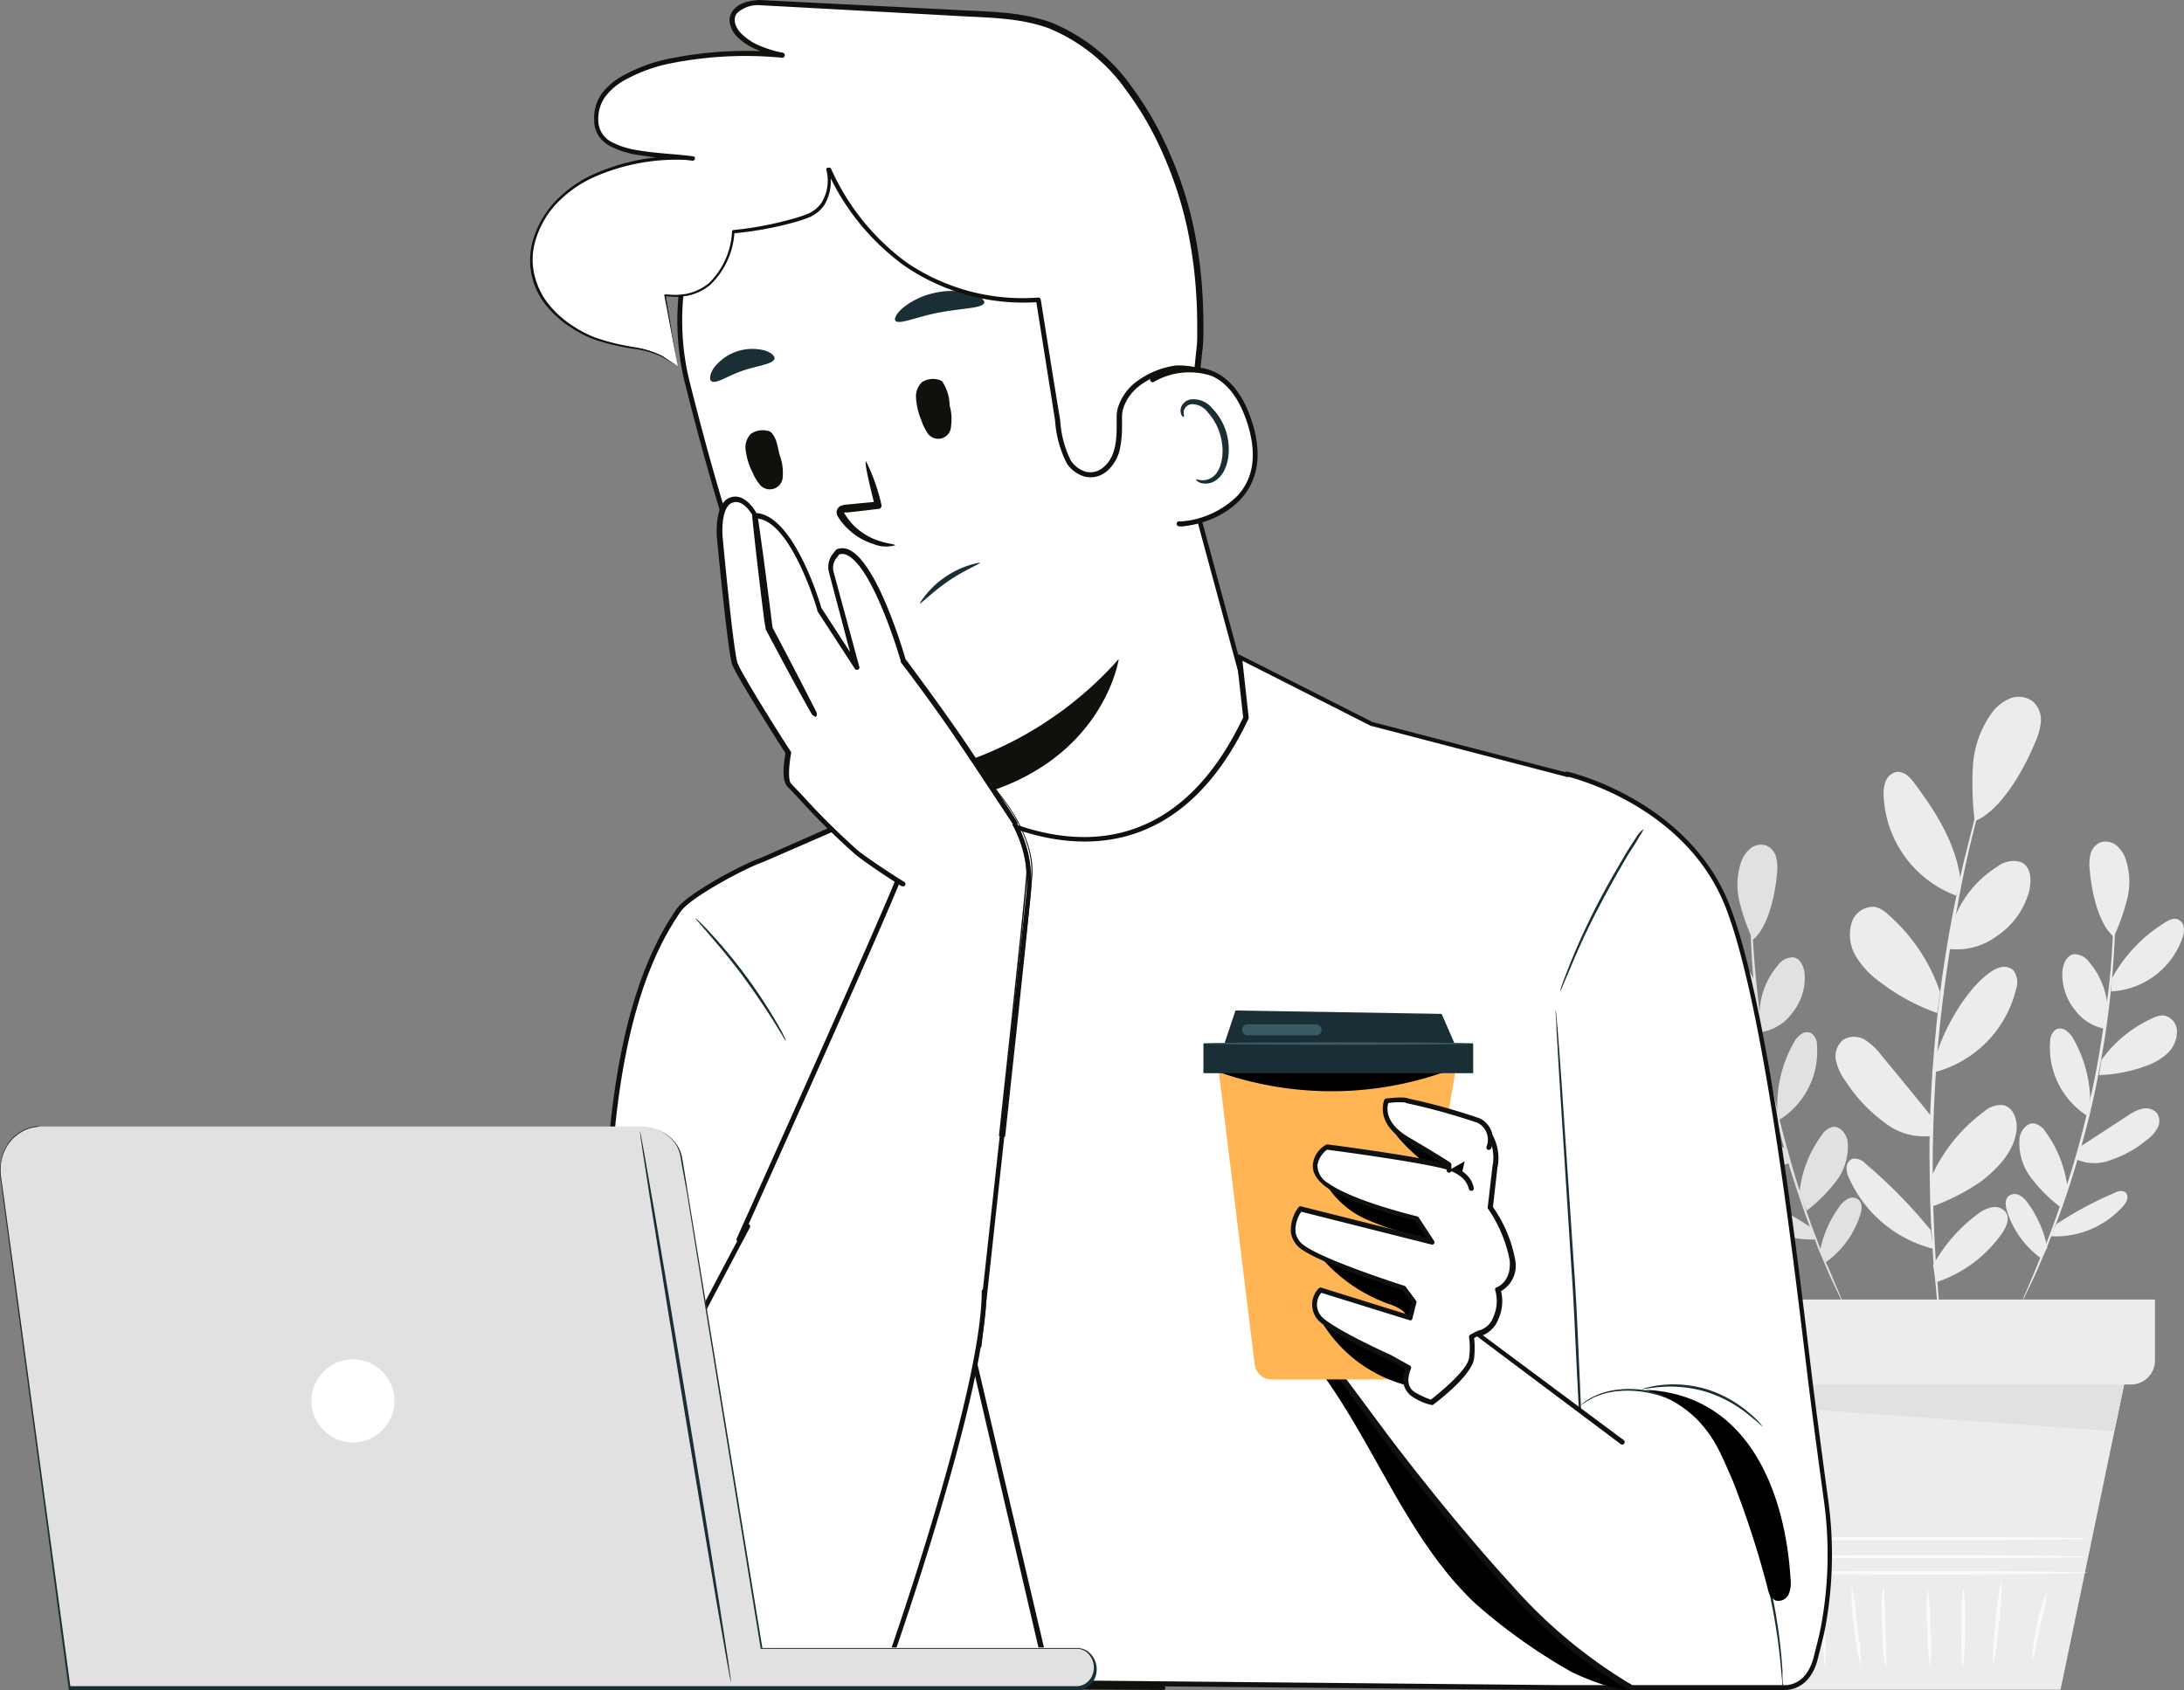<svg xmlns="http://www.w3.org/2000/svg" viewBox="0 0 207.67 160.74"><rect x="0" y="0" width="207.67" height="160.74" fill="#808080" stroke="none"/><defs><style>.cls-1{fill:#ececec}.cls-3{fill:#e1e1e1}.cls-4{fill:#fff}.cls-5{fill:#10100c}.cls-6{fill:#1a2e35}.cls-9{fill:#375a64}</style></defs><g id="Capa_2" data-name="Capa 2"><g id="IMG02"><path class="cls-1" d="M163.84 129.74l4.71 30.97h27.38l6.36-30.53-38.45-.44z"/><path d="M198.46 149.59c0 .08-7 .16-15.67.16s-15.67-.08-15.67-.16 7-.16 15.67-.16 15.67.07 15.67.16zm.11-1.53c0 .09-7.07.16-15.78.16s-15.78-.07-15.78-.16 7.06-.16 15.78-.16 15.78.1 15.78.16zm-.06-1.72c0 .09-7.06.16-15.77.16s-15.78-.07-15.78-.16 7.06-.16 15.78-.16 15.77.07 15.77.16zm-26.81 12.6a23.52 23.52 0 01-.84-3.9 24.6 24.6 0 01-.53-3.95 23.52 23.52 0 01.84 3.9 26 26 0 01.53 3.95zm1.86-.33a29.36 29.36 0 01-.34-3.8A30.86 30.86 0 01173 151a18 18 0 01.5 3.8 19.34 19.34 0 01.06 3.81zm3.44 0a19.17 19.17 0 01-.71-3.9 19.42 19.42 0 01-.21-4 35.44 35.44 0 01.53 3.92 34.53 34.53 0 01.39 3.98zm2.34.17a19.25 19.25 0 01-.38-4 18.61 18.61 0 01.12-4 33.61 33.61 0 01.2 4 34.56 34.56 0 01.06 4zm4.22-.17a21.79 21.79 0 01-.29-3.76 22.29 22.29 0 010-3.77 21.79 21.79 0 01.29 3.76 23.63 23.63 0 010 3.77zm3.08.17a23.25 23.25 0 01-.13-3.9 24 24 0 01.19-3.89 23.25 23.25 0 01.13 3.9 24 24 0 01-.19 3.89zm2.89-.42a25.06 25.06 0 01.23-4.07 27.91 27.91 0 01.55-4 25.06 25.06 0 01-.23 4.07 27.91 27.91 0 01-.55 4zm3.72-.36a14.15 14.15 0 01.46-3.46 13.79 13.79 0 011-3.34 31.1 31.1 0 01-.7 3.41 30.6 30.6 0 01-.76 3.39z" fill="#fafafa"/><path class="cls-1" d="M190.62 68.61a1 1 0 010 .16c0 .11-.07.26-.13.43-.12.41-.3 1-.52 1.68s-.51 1.61-.8 2.65-.66 2.21-1 3.53-.72 2.75-1.07 4.31-.69 3.23-1 5c-.66 3.53-1.26 7.44-1.68 11.56s-.58 8.07-.64 11.66c0 1.8 0 3.51.05 5.1s.11 3.09.19 4.44.19 2.58.27 3.66.18 2 .27 2.76.13 1.31.18 1.74v.46c0-.15 0-.27-.08-.45q-.08-.65-.24-1.74c-.1-.75-.22-1.68-.31-2.75s-.25-2.3-.32-3.66-.2-2.85-.24-4.45-.07-3.31-.08-5.11c0-3.6.22-7.56.62-11.69s1-8 1.71-11.59c.36-1.76.69-3.44 1.09-5s.74-3 1.1-4.31.73-2.49 1-3.53.6-1.91.85-2.63.44-1.25.58-1.66c.07-.17.12-.31.16-.42s.03-.15.04-.15z"/><path class="cls-1" d="M185.67 87.79a10.17 10.17 0 014.26-5.37 2.45 2.45 0 012.25-.42c1 .46 1 1.81.75 2.83a7.51 7.51 0 01-3.1 4.23 6.32 6.32 0 01-4.65 1.17M184 100.74c.71-2.67 2.84-6.47 5.05-8.12a3.3 3.3 0 011.15-.62 1.35 1.35 0 011.23.27 1.89 1.89 0 01.28 1.77 10.8 10.8 0 01-8 8m-.16 10.11a15.7 15.7 0 015.1-6.42 2.42 2.42 0 011.78-.63c1 .17 1.41 1.36 1.32 2.33-.18 2-1.72 3.64-3.31 4.89a20.55 20.55 0 01-4.71 2.43m.08 5.59a15 15 0 014.34-4.94 3 3 0 011.3-.58 1.34 1.34 0 011.28.48c.43.64 0 1.51-.45 2.12a12.37 12.37 0 01-6.19 4.54m-.5-4.96a48.09 48.09 0 00-6.2-6.32 1.4 1.4 0 00-1.24-.47.94.94 0 00-.57.84 2.35 2.35 0 00.24 1 12 12 0 008 6.72m-.03-12.42c-1.62-2-3.25-4-4.87-5.95a6.25 6.25 0 00-1.58-1.5 2 2 0 00-2.08 0 2 2 0 00-.67 2 5.06 5.06 0 00.95 2 14.53 14.53 0 003.55 3.78 6 6 0 004.45 1.37m.93-13.71a17 17 0 00-4.91-7.34 2.85 2.85 0 00-1.27-.75 2.16 2.16 0 00-2.24 1.57 4 4 0 00.45 3.18 8.37 8.37 0 002.29 2.42 19.62 19.62 0 005.42 2.93m2.21-12.72c-.48-3.44-2.27-6.31-4.35-9.09-.43-.59-1-1.22-1.77-1.11a1.45 1.45 0 00-1 .88 3.38 3.38 0 00-.19 1.38 10.63 10.63 0 006.91 9.5m1.76-7.02a28.81 28.81 0 01-.18-5.33 9.64 9.64 0 011.77-5 4.05 4.05 0 011.77-1.41 2.24 2.24 0 012.17.29 2.36 2.36 0 01.75 1.91 6.06 6.06 0 01-.55 2c-1.3 3.12-3.47 6.58-5.73 7.46"/><path class="cls-3" d="M166.55 82.27a2.12 2.12 0 010 .44v3.25c0 .79 0 1.64.09 2.61.09 1.94.28 4.24.57 6.79s.75 5.33 1.35 8.23 1.34 5.62 2.07 8.07 1.51 4.64 2.21 6.44c.33.92.68 1.72 1 2.44s.55 1.32.77 1.82.36.86.49 1.15a2.38 2.38 0 01.15.41 2.3 2.3 0 01-.21-.38l-.55-1.13c-.23-.49-.51-1.09-.81-1.8s-.67-1.51-1-2.42c-.73-1.81-1.51-4-2.28-6.44s-1.49-5.19-2.11-8.1-1-5.7-1.32-8.26-.45-4.86-.5-6.81c-.05-1 0-1.85-.05-2.62s0-1.44 0-2v-1.25a1.89 1.89 0 01.13-.44z"/><path class="cls-3" d="M167.31 96.39a7.25 7.25 0 011.74-4.57 1.75 1.75 0 011.45-.77c.75.11 1.09 1 1.11 1.77a5.32 5.32 0 01-1.2 3.54 4.54 4.54 0 01-2.91 1.8m1.5 7.41a12.19 12.19 0 011.66-6.57 2.31 2.31 0 01.65-.67.94.94 0 01.89-.08 1.35 1.35 0 01.57 1.15 7.68 7.68 0 01-3.71 7.19m2.05 6.84a11.07 11.07 0 012.09-5.43 1.73 1.73 0 011.07-.82c.7-.09 1.25.62 1.41 1.31a5.43 5.43 0 01-1.2 4 14.94 14.94 0 01-2.69 2.66m1.26 3.85a10.69 10.69 0 011.89-4.29 2.25 2.25 0 01.76-.68.92.92 0 011 .06c.44.34.34 1 .16 1.53a8.86 8.86 0 01-3.24 4.43m-1.44-3.32a34.23 34.23 0 00-5.58-3 1 1 0 00-.94-.06.66.66 0 00-.21.69 1.75 1.75 0 00.38.66 8.61 8.61 0 006.89 2.86m-2.72-8.45l-4.59-3a4.43 4.43 0 00-1.4-.68 1.46 1.46 0 00-1.43.43 1.43 1.43 0 000 1.48 3.84 3.84 0 001.07 1.13 10.29 10.29 0 003.23 1.8 4.27 4.27 0 003.33 0m-2.31-9.48a12.2 12.2 0 00-4.92-4 2.1 2.1 0 00-1-.23 1.53 1.53 0 00-1.19 1.55 2.88 2.88 0 001 2.1 6.09 6.09 0 002.08 1.16 13.84 13.84 0 004.32.82m-1.27-9.11a14.22 14.22 0 00-4.92-5.26c-.43-.3-1-.6-1.45-.37a1 1 0 00-.5.82 2.38 2.38 0 00.16 1 7.6 7.6 0 006.75 5m-.29-5.2a21 21 0 01-1.26-3.59 6.86 6.86 0 01.13-3.76 3 3 0 01.9-1.34 1.6 1.6 0 011.54-.27 1.66 1.66 0 01.92 1.14 4.49 4.49 0 01.07 1.51c-.21 2.4-.95 5.22-2.3 6.31"/><path class="cls-1" d="M201.17 82a3 3 0 010 .44v3.25c0 .79 0 1.65-.05 2.62-.06 1.95-.22 4.26-.5 6.81s-.73 5.35-1.33 8.26-1.35 5.64-2.1 8.1-1.55 4.63-2.28 6.44c-.34.91-.71 1.71-1 2.42s-.58 1.31-.82 1.8l-.54 1.13a2.3 2.3 0 01-.21.38 2.07 2.07 0 01.15-.41c.12-.29.29-.67.49-1.15s.48-1.11.76-1.82.64-1.52 1-2.44c.7-1.8 1.45-4 2.21-6.44s1.45-5.18 2.07-8.08 1-5.68 1.35-8.22.48-4.85.56-6.79c.07-1 .07-1.84.1-2.61s0-1.44 0-2v-1.25a2.5 2.5 0 01.14-.44z"/><path class="cls-1" d="M200.41 96.09a7.26 7.26 0 00-1.75-4.57 1.75 1.75 0 00-1.44-.77c-.75.11-1.09 1-1.12 1.77a5.37 5.37 0 001.2 3.54 4.57 4.57 0 002.92 1.8m-1.47 7.41a12.28 12.28 0 00-1.69-6.62 2.31 2.31 0 00-.65-.67 1 1 0 00-.9-.08 1.37 1.37 0 00-.57 1.15 7.7 7.7 0 003.71 7.19m-2.04 6.89a11.27 11.27 0 00-2.09-5.46 1.75 1.75 0 00-1.08-.82c-.69-.09-1.25.62-1.4 1.31a5.43 5.43 0 001.2 4 14.6 14.6 0 002.69 2.66m-1.26 3.83a10.83 10.83 0 00-1.89-4.29 2.25 2.25 0 00-.76-.68.93.93 0 00-1 .06c-.43.34-.33 1-.15 1.53a8.8 8.8 0 003.24 4.43m1.42-3.27a34.74 34.74 0 015.59-3 1 1 0 01.94-.06.66.66 0 01.21.69 1.65 1.65 0 01-.39.66 8.59 8.59 0 01-6.88 2.86m2.69-8.45l4.6-3a4.43 4.43 0 011.4-.68 1.45 1.45 0 011.42.43 1.39 1.39 0 010 1.48 3.6 3.6 0 01-1.07 1.13 10.18 10.18 0 01-3.23 1.8 4.25 4.25 0 01-3.32 0m2.33-9.48a12.2 12.2 0 014.92-4 2.1 2.1 0 011-.23 1.54 1.54 0 011.26 1.59 2.88 2.88 0 01-1 2.1 6.09 6.09 0 01-2.08 1.16 13.9 13.9 0 01-4.33.82m1.2-9.15a14.25 14.25 0 014.92-5.26c.42-.3 1-.6 1.44-.37a1 1 0 01.51.82 2.39 2.39 0 01-.17 1 7.58 7.58 0 01-6.74 5m.25-5.2a20.17 20.17 0 001.27-3.59 6.77 6.77 0 00-.14-3.76 2.81 2.81 0 00-.9-1.34 1.6 1.6 0 00-1.54-.27 1.69 1.69 0 00-.92 1.14 4.49 4.49 0 00-.06 1.51c.21 2.4.94 5.22 2.29 6.31m-40.31 34.51v5.8a2.29 2.29 0 002.29 2.28h39.65a2.28 2.28 0 002.28-2.28v-5.8z"/><path class="cls-3" d="M164.13 131.68l.33 1.84 36.59 2.61.93-4.45h-37.85z"/><path class="cls-4" d="M73.51 15.48l26.25-1.6a4.82 4.82 0 015.58 3.34L119.88 71a17.3 17.3 0 01-.7 11.09l-1.52 3.7c-3.47 8.45-14.58 10.77-20.85 4.13a6 6 0 01-1-1.24 10.15 10.15 0 01-.57-1.15l-1.92-5.1c-1.56-4.71-2.94-9.56-2.93-9.52s-10.5 1.53-16.72-10.83c-3.09-6.15-6.15-16.86-8.37-25.71-1.96-8 .16-19.23 8.21-20.89z"/><path class="cls-5" d="M105.76 94a12.51 12.51 0 01-9.12-3.92 6 6 0 01-1-1.3 9.46 9.46 0 00-.25-.47 3.85 3.85 0 01-.33-.71l-1.92-5.09a255.92 255.92 0 01-2.88-9.35c-1.6.14-11 .39-16.76-11-3.17-6.31-6.31-17.49-8.38-25.76-1.44-5.73-.65-12.4 1.95-16.5a9.69 9.69 0 016.39-4.64l26.26-1.6a5 5 0 015.81 3.5l14.55 53.76a17.62 17.62 0 01-.71 11.24l-1.52 3.7a13.07 13.07 0 01-9.75 7.9 12.67 12.67 0 01-2.34.24zm-15.3-21.35c.14 0 .2.17.22.27.45 1.54 1.62 5.54 2.9 9.4l1.92 5.1a3.29 3.29 0 00.3.63c.08.15.17.31.26.5a6.06 6.06 0 00.94 1.18 12 12 0 0011.08 3.56 12.58 12.58 0 009.4-7.61L119 82a17.17 17.17 0 00.66-11l-14.55-53.72a4.54 4.54 0 00-5.3-3.17l-26.27 1.61a9.31 9.31 0 00-6.08 4.42c-2.54 4.05-3.3 10.53-1.89 16.14 2.06 8.24 5.19 19.39 8.35 25.67C80 74 90.29 72.67 90.4 72.65z"/><path class="cls-5" d="M90.43 72.88a34.69 34.69 0 0015.95-10.2S104.87 73.08 91.45 76z"/><path class="cls-6" d="M85.14 30.5c.33.43 2-.38 4.24-.79s4.07-.39 4.21-.92c.06-.25-.38-.61-1.22-.86a7.12 7.12 0 00-3.37-.1 7.25 7.25 0 00-3.07 1.39c-.68.56-.93 1.07-.79 1.28zm-17.5 5.75c.44.31 1.55-.51 3-1s2.83-.6 3-1.12c.06-.24-.27-.59-.94-.8A4.62 4.62 0 0067.87 35c-.4.62-.43 1.1-.23 1.25z"/><path class="cls-4" d="M109.6 36.13c2.42-1.21 7.1-2.47 9.21 4 2.89 8.85-6.6 9.92-6.7 9.68"/><path class="cls-5" d="M112.38 50.07c-.25 0-.43 0-.48-.17a.23.23 0 01.13-.3.23.23 0 01.2 0 8.53 8.53 0 005.46-2.47c1.54-1.7 1.84-4 .9-6.93-.76-2.33-1.92-3.83-3.44-4.47a6.77 6.77 0 00-5.45.6.23.23 0 01-.21-.41c1.52-.76 3.76-1.48 5.83-.62 1.66.7 2.91 2.29 3.71 4.75 2.09 6.42-2.29 8.78-4.27 9.49a9.71 9.71 0 01-2.38.53z"/><path class="cls-6" d="M113.72 45.58s.19.06.49.09a1.63 1.63 0 001.16-.35c.83-.65 1.13-2.39.65-4a5.33 5.33 0 00-1.15-2.07 1.88 1.88 0 00-1.55-.81.84.84 0 00-.77.72c0 .29.08.45 0 .48s-.24-.09-.29-.48a1 1 0 01.17-.67 1.21 1.21 0 01.78-.5 2.28 2.28 0 012.06.85 5.48 5.48 0 011.34 2.29c.52 1.81.15 3.77-1 4.56a1.74 1.74 0 01-1.49.23c-.31-.13-.42-.32-.4-.34zM93.2 53.5c0 .14-1.43.68-3 1.75s-2.64 2.22-2.75 2.13a8.72 8.72 0 015.75-3.88z"/><path class="cls-4" d="M103.92 130.42c-2.6-11.07-14.66-60.37-14.66-60.37L83 71.31l-3.88 7.57-6.65 2.93c-1.61.53-6.92 3.36-7.89 4.76-2.33 3.33-5.38 9.44-6.48 22.56-1.7 20.35-4.88 45 3.7 51.1l48.8.27s-4.08-19.01-6.68-30.08z"/><path class="cls-5" d="M110.57 160.73l-48.8-.26a.21.21 0 01-.13-.05c-7.85-5.56-6.06-25.74-4.33-45.24.19-2.05.37-4.08.53-6.07.85-10.2 3-17.62 6.51-22.68 1-1.45 6.37-4.3 8-4.84l6.55-2.89 3.84-7.49a.23.23 0 01.16-.13l6.29-1.26a.23.23 0 01.27.18c.12.49 12.1 49.42 14.67 60.36 2.57 10.95 6.61 29.9 6.65 30.09a.19.19 0 010 .19.21.21 0 01-.21.09zM61.85 160l48.44.26c-.52-2.41-4.2-19.58-6.59-29.79C101.21 119.9 90 73.9 89.08 70.32l-6 1.2L79.29 79a.2.2 0 01-.11.11L72.53 82c-1.57.53-6.84 3.32-7.79 4.68-3.49 5-5.59 12.33-6.43 22.45-.17 2-.35 4-.53 6.07-1.64 18.44-3.49 39.32 4.07 44.8z"/><path class="cls-4" d="M173.32 154.84c-.18.93-.44 1.84-.66 2.75-.78 3.29-3.18 2.91-3.18 2.91h-21.41l-9.94-.09-38.36-.41S84.63 95.17 84.62 95.16s6.9-18.93 6.9-18.93 17.46 12.14 26.92-8l-.63-5.79 12.6 6.4L149 73.72v-.11s11.28 2.49 15.25 12.48 7 38 8 45.95c.51 4 1 7.86 1.4 10.58a37.68 37.68 0 01-.33 12.22z"/><path class="cls-5" d="M169.68 160.74h-21.61l-48.3-.45a.25.25 0 01-.23-.18c-.15-.65-15-64.29-15.15-64.88v-.06c0-.06 0-.08 6.91-19a.24.24 0 01.14-.14.26.26 0 01.21 0c.07 0 7.55 5.15 15.2 3.1 4.71-1.26 8.53-4.93 11.36-10.9l-.64-5.72a.26.26 0 01.1-.22.23.23 0 01.24 0l12.59 6.38 18.32 4.77a.22.22 0 01.19-.05c.12 0 11.45 2.64 15.42 12.62 3.5 8.82 6.23 31.44 7.55 42.32.18 1.48.33 2.73.45 3.69.41 3.2.88 6.76 1.4 10.58a38 38 0 01-.29 12.3c-.13.64-.29 1.28-.45 1.91l-.21.84c-.66 2.83-2.53 3.09-3.2 3.09zm-.2-.47c.12 0 2.24.3 3-2.74l.21-.85c.16-.61.32-1.25.44-1.88a37.39 37.39 0 00.29-12.15c-.52-3.81-1-7.38-1.4-10.59-.12-.95-.27-2.21-.45-3.69-1.31-10.85-4.05-33.44-7.53-42.19-3.58-9-13.31-11.88-14.86-12.29a.25.25 0 01-.2 0l-18.56-4.84h-.05l-12.23-6.2.59 5.35a.19.19 0 010 .13c-2.89 6.14-6.82 9.91-11.68 11.21-7.07 1.89-14-2.13-15.34-3-2.45 6.54-6.79 18.46-6.87 18.69.29 1 1.48 6.15 7.59 32.33l7.57 32.25 48.11.46z"/><path class="cls-6" d="M150.69 144.91v-.5c0-.35-.06-.82-.09-1.43-.07-1.25-.17-3-.29-5.24s-.24-4.85-.39-7.77-.27-6.14-.51-9.52c-.43-6.74-.82-12.84-1.1-17.28-.13-2.2-.23-4-.31-5.24 0-.61-.05-1.08-.07-1.43a2.38 2.38 0 010-.48s.08.67.18 1.9.23 3 .39 5.24c.3 4.43.71 10.54 1.16 17.28.25 3.37.37 6.59.5 9.52s.24 5.55.34 7.78.15 4 .2 5.24v1.8c0 .08 0 .13-.01.13z"/><path class="cls-4" d="M95.31 76.5l-9.47 6.02"/><path class="cls-5" d="M85.84 82.75a.23.23 0 01-.13-.43l9.47-6a.24.24 0 01.32.08.23.23 0 01-.07.32l-9.47 6a.19.19 0 01-.12.03z"/><path class="cls-4" d="M85.84 82.52c-.1 1-15.57 35.37-15.57 35.37L93.1 128l4.71-42.85a11.79 11.79 0 00-2.26-8.3l-.24-.32"/><path class="cls-5" d="M93.1 128.2a.15.15 0 01-.09 0l-22.84-10.1a.22.22 0 01-.12-.13.28.28 0 010-.18c4.28-9.49 15.4-34.33 15.55-35.3a.24.24 0 01.47.05c-.1 1-13.51 30.83-15.49 35.23l22.33 9.86 4.67-42.53a11.45 11.45 0 00-2.22-8.1l-.24-.32a.23.23 0 010-.33.23.23 0 01.32 0l.24.32A12 12 0 0198 85.15L93.33 128a.22.22 0 01-.11.18.27.27 0 01-.12.02z"/><path class="cls-4" d="M71.1 116.64c-.61 1.21-12.69 23.66-12.69 25.77s13.41 16.66 13.41 16.66l12.7-.91s9.08-25.64 9.08-35.34"/><path class="cls-5" d="M71.82 159.31a.25.25 0 01-.17-.08c-1.38-1.5-13.47-14.68-13.47-16.82 0-1.69 6.77-14.67 11.87-24.28.46-.86.76-1.43.84-1.6a.23.23 0 01.31-.1.24.24 0 01.11.31l-.85 1.6c-7.84 14.8-11.81 22.9-11.81 24.07 0 1.48 7.9 10.6 13.27 16.42l12.43-.89c.73-2.08 9-25.94 9-35.12a.23.23 0 01.46 0c0 9.63-9 35.16-9.09 35.41a.24.24 0 01-.21.16l-12.69.92z"/><path d="M151.23 157l-21.94-30.74-5.49 1.95c6.4 7.43 9.34 17.53 16.46 24.28a54 54 0 009 6.43c.76.46 5.23 2.31 5.77 1.6s-3.36-2.91-3.8-3.52z"/><path class="cls-4" d="M155 160.51a47.06 47.06 0 01-11.44-9.51c-6.15-6.71-11.86-14.35-11.86-14.35l-6-8.17 8.45-22.72s6.89.9 7.62 2.4a4.37 4.37 0 01.36 2.84l-.43 3.82a12.9 12.9 0 012.12 5c.22 2.32-1.39 2.85-1.39 2.85a3.86 3.86 0 01-.2 2.71 2.17 2.17 0 01-1.75 1.44l13.75 10.24"/><path class="cls-5" d="M155 160.74a.2.2 0 01-.11 0 48.08 48.08 0 01-11.53-9.54c-6.07-6.64-11.81-14.29-11.86-14.37l-6-8.17a.22.22 0 010-.22l8.45-22.72a.24.24 0 01.25-.15c.71.1 7 1 7.8 2.53a4.55 4.55 0 01.38 3l-.42 3.7a12.7 12.7 0 012.11 5 2.8 2.8 0 01-1.34 3 4.11 4.11 0 01-.26 2.68A2.69 2.69 0 01141 127l13.35 9.94a.24.24 0 11-.28.38L140.31 127a.24.24 0 01-.08-.26.22.22 0 01.22-.16 2 2 0 001.54-1.31 3.66 3.66 0 00.19-2.53.25.25 0 010-.19.26.26 0 01.14-.11s1.43-.51 1.23-2.6a13 13 0 00-2.08-4.91.22.22 0 010-.16l.44-3.81a4.24 4.24 0 00-.34-2.72c-.49-1-4.54-1.87-7.26-2.24l-8.34 22.42 6 8.07c.06.08 5.77 7.71 11.84 14.33a47.74 47.74 0 0011.39 9.45.23.23 0 01-.1.43z"/><path d="M115.78 100v1l3.52 28.77a1.63 1.63 0 001.63 1.43H132a1.62 1.62 0 001.61-1.36l5.1-29.82z" fill="#ffb554"/><path d="M131.78 105.05a5.24 5.24 0 001.27 3.25 16.19 16.19 0 002.62 2.41 42.63 42.63 0 00-8.36-.83 1.88 1.88 0 00-1.5.46 1.68 1.68 0 000 1.78 8.5 8.5 0 004 3.8 25.58 25.58 0 005.36 1.72 18.85 18.85 0 01-8.62-.92c-.72-.26-1.69-.48-2.1.16s0 1.19.36 1.69A15.28 15.28 0 00132 124a4.52 4.52 0 011.33.63 1.25 1.25 0 01.46 1.32 1.23 1.23 0 01-1.28.66 4 4 0 01-1.45-.53 18.62 18.62 0 00-6.17-1.87 13.39 13.39 0 009 7.58 2.15 2.15 0 00-.87-2.26 3.91 3.91 0 002.92-2.3 12 12 0 00.91-3.76c.63-4.58 1.49-9.14 2.57-13.64"/><path class="cls-4" d="M139.93 113c-.09-.14-.13-1.26-2.09-2s-11.54-2-11.67-2a2 2 0 000 3.58c2.41 1.77 8.57 3.21 8.57 3.21l1.45 2.24-12.53-3.03s-1.78 2.28.32 3.73 9.52 3.81 9.52 3.81l1 1.35-.36 1.49-8.53-2.65a2 2 0 00-.09 2.65c1.14 1.26 6.7 3.76 6.7 3.76l1.78 1s-.91 1.81.59 2.61 1.6.66 1.6.66 3.65-2.7 3.78-4.26a6.18 6.18 0 000-2l.52-.29"/><path class="cls-5" d="M136.14 133.63a5.05 5.05 0 01-1.7-.7 2 2 0 01-.78-2.71l-1.59-.89c-.21-.09-5.6-2.52-6.76-3.8a2.22 2.22 0 01.09-3 .24.24 0 01.24-.06l8.29 2.58.28-1.15-.85-1.2c-.83-.27-7.5-2.44-9.51-3.82a2.39 2.39 0 01-1.1-1.63 3.56 3.56 0 01.73-2.43.22.22 0 01.24-.08l11.95 3-1.08-1.66c-.8-.2-6.27-1.55-8.56-3.23-1.29-1-1.31-1.91-1.1-2.56a2.43 2.43 0 011.24-1.45c.06 0 9.68 1.24 11.74 2 1.79.64 2.09 1.62 2.2 2v.08a.22.22 0 01-.08.31.23.23 0 01-.32-.08.54.54 0 01-.07-.17c-.1-.31-.34-1.13-1.91-1.69-1.82-.64-10.7-1.84-11.55-1.94a2.31 2.31 0 00-.91 1.47 1.94 1.94 0 001 1.69c2.35 1.72 8.43 3.16 8.49 3.18a.21.21 0 01.14.1l1.46 2.23a.23.23 0 010 .26.21.21 0 01-.24.09l-12.38-3.12a3 3 0 00-.55 1.95 1.92 1.92 0 00.9 1.31c2 1.41 9.39 3.77 9.47 3.79a.24.24 0 01.11.09l1 1.35a.25.25 0 010 .19l-.37 1.49a.19.19 0 01-.11.14.19.19 0 01-.18 0l-8.37-2.6a1.71 1.71 0 000 2.23c1.1 1.2 6.57 3.67 6.63 3.69l1.79 1a.23.23 0 01.1.3c0 .07-.79 1.63.49 2.3a7.78 7.78 0 001.41.64c1-.78 3.53-2.88 3.63-4a6.57 6.57 0 000-1.9.23.23 0 01.11-.27l.52-.29a.22.22 0 01.31.08.22.22 0 01-.09.32l-.37.21a8.43 8.43 0 010 1.89c-.14 1.59-3.47 4.13-3.84 4.4a.19.19 0 01-.19.07z"/><path class="cls-4" d="M141.57 109.16a2.06 2.06 0 00-1-2.56 62.2 62.2 0 00-6.81-1.89c-.14-.21-2 0-2 0s-.91 2 2 3.65 4 2.44 4 2.44v.51"/><path class="cls-5" d="M137.79 111.54a.23.23 0 01-.23-.23v-.39c-.34-.22-1.53-1-3.88-2.36-3-1.77-2.06-3.92-2.05-3.94a.22.22 0 01.18-.14c1.51-.17 1.95-.08 2.1 0a58.28 58.28 0 016.8 1.89 2.22 2.22 0 011.08 2.84.25.25 0 01-.3.15.24.24 0 01-.14-.3 1.8 1.8 0 00-.83-2.26 60.65 60.65 0 00-6.78-1.88.24.24 0 01-.11-.06 7.25 7.25 0 00-1.62.05c-.13.42-.37 1.89 1.9 3.23 2.84 1.67 4 2.43 4 2.44a.26.26 0 01.1.2v.51a.23.23 0 01-.22.25zm-4.19-6.71z"/><path d="M118.07 100.55L116 102a32.38 32.38 0 0022-.28z"/><path class="cls-6" d="M114.43 99.25h25.65v2.82h-25.65z"/><path class="cls-6" d="M116.34 99.51c.08-.26 1.14-3.4 1.14-3.4l19.6.32 1.45 3.32z"/><path class="cls-9" d="M140.08 99.25c0 .07-5.74.12-12.82.12s-12.83-.05-12.83-.12 5.74-.12 12.83-.12 12.82.05 12.82.12z"/><rect class="cls-9" x="118.1" y="97.42" width="7.57" height="1.05" rx=".51"/><path class="cls-6" d="M156.29 78.84a2.94 2.94 0 01-.33.6c-.25.42-.57 1-1 1.6-.8 1.35-1.88 3.23-3 5.37s-2 4.11-2.6 5.56c-.29.69-.54 1.26-.73 1.71a3.65 3.65 0 01-.29.62 3.59 3.59 0 01.2-.66c.14-.41.37-1 .66-1.74.58-1.47 1.45-3.46 2.54-5.6s2.2-4 3-5.36c.42-.66.77-1.19 1-1.55a3.45 3.45 0 01.55-.55zM74.74 99a2.55 2.55 0 01-.32-.48c-.22-.35-.5-.8-.82-1.33-.71-1.11-1.71-2.64-2.9-4.26s-2.37-3-3.23-4l-1-1.17a2.47 2.47 0 01-.36-.45s.16.12.43.38.64.64 1.09 1.13a50.07 50.07 0 013.3 4 51.24 51.24 0 012.85 4.32c.33.58.59 1 .75 1.38a2.19 2.19 0 01.21.48z"/><path class="cls-5" d="M95.35 108h-.11c0-.21 2.28-20.79 2.58-24.69s-3.26-7.9-3.3-7.94l.09-.08s3.63 4.12 3.33 8-2.57 24.53-2.59 24.71z"/><path class="cls-5" d="M95.58 108.11l-.59-.06V108c0-.2 2.28-20.77 2.58-24.67.29-3.74-3.2-7.73-3.24-7.77l.44-.39c.16.17 3.71 4.19 3.39 8.21s-2.56 24.5-2.58 24.7zm-.46-.16h.36c.13-1.22 2.28-20.84 2.58-24.64s-2.91-7.61-3.32-8.08l-.27.24c.38.45 3.51 4.24 3.23 7.81-.3 3.85-2.45 23.45-2.58 24.72z"/><path class="cls-6" d="M169.48 160.5a1.87 1.87 0 010-.4l-.11-1.15c-.08-1-.23-2.44-.51-4.2a53.62 53.62 0 00-1.35-6.13c-.65-2.27-1.45-4.76-2.39-7.31a17.83 17.83 0 00-3.91-6.51 9.33 9.33 0 00-1.32-1.08 8.83 8.83 0 00-1.43-.74 10 10 0 00-2.81-.67 9.27 9.27 0 00-2.39.08 7.17 7.17 0 00-1.72.53 9.85 9.85 0 00-1.32.81l.3-.27a2.45 2.45 0 01.4-.29 4.27 4.27 0 01.58-.33 6.67 6.67 0 011.74-.58 9 9 0 012.43-.12 10 10 0 012.87.65 9.2 9.2 0 011.47.74 10.83 10.83 0 011.36 1.11 17.93 17.93 0 014 6.58 95.1 95.1 0 012.38 7.34 50.87 50.87 0 011.3 6.16c.26 1.77.38 3.22.44 4.22 0 .5 0 .89.05 1.16s-.06.4-.06.4z"/><path class="cls-6" d="M167.59 135.69s-.51-.49-1.4-1.19a12.26 12.26 0 00-3.85-2.09 11.91 11.91 0 00-4.35-.5c-1.13.08-1.82.25-1.83.2a2.87 2.87 0 01.47-.14 9.26 9.26 0 011.34-.24 11 11 0 014.44.44 11.51 11.51 0 013.89 2.19 10.35 10.35 0 011 .94c.19.24.31.37.29.39z"/><path d="M170.26 150.19c-.47-7.85-3.76-17.56-13.8-18l1.39.4c4.57 2.24 5.42 4.87 6.89 8.19a88.78 88.78 0 013.36 10.36 1.57 1.57 0 00.71 1.08 1.08 1.08 0 001.26-.57 2.86 2.86 0 00.19-1.46z"/><path class="cls-4" d="M96.46 78.31s-3.2-5-5.41-8.26-5.21-7.23-5.21-7.23-3.26-11.41-6.22-10.33l-.29.37a1.76 1.76 0 00-.33 1.58l2.45 9-3.57-5.49s-2.58-8.9-6.1-8.95c0 0-1-2-2.3-1.48S68.39 51 68.39 51s1 10.89 1.43 12.07 5.11 8.51 5.11 8.51-.5 2.49.12 3.06 4.75 5.15 6.44 6.43 4.36 3 4.36 3"/><path class="cls-5" d="M85.85 84.28a.28.28 0 01-.13 0s-2.69-1.68-4.37-3a67.45 67.45 0 01-5.3-5.23c-.56-.6-1-1.06-1.16-1.22-.64-.59-.31-2.59-.2-3.19-.54-.83-4.68-7.33-5.08-8.47S68.2 51.5 68.16 51.05c0-.13-.24-3.17 1.24-3.72 1.31-.49 2.27 1 2.53 1.47 3.5.23 6 8.36 6.16 9l2.74 4.22-2-7.56a2 2 0 01.36-1.78l.3-.38a.23.23 0 01.1-.07 1.49 1.49 0 011.23.1c2.63 1.34 5.07 9.6 5.28 10.35.3.39 3.11 4.17 5.19 7.19 2.19 3.19 5.39 8.23 5.42 8.28a.23.23 0 01-.39.25s-3.32-5.05-5.46-8.22S85.69 63 85.66 63a.2.2 0 010-.08c0-.08-2.55-8.81-5.06-10.09a1 1 0 00-.8-.1l-.25.32a1.53 1.53 0 00-.28 1.37l2.44 9a.22.22 0 01-.13.27.23.23 0 01-.29-.08l-3.57-5.49v-.06c0-.09-2.56-8.73-5.87-8.75a.21.21 0 01-.2-.13s-.9-1.78-2-1.37c-1 .36-1 2.47-.94 3.25.35 3.76 1.1 11.1 1.42 12 .41 1.14 5 8.38 5.09 8.45a.25.25 0 010 .17c-.19 1-.31 2.52 0 2.85l1.18 1.24a67.86 67.86 0 005.24 5.18c1.67 1.27 4.31 2.92 4.34 2.93a.23.23 0 01-.12.43z"/><path class="cls-4" d="M71.78 49.03l1.33 10.65 4.32 8.15"/><path class="cls-5" d="M77.43 68.06a.25.25 0 01-.21-.12l-4.31-8.16a.11.11 0 010-.08l-1.36-10.64a.24.24 0 01.2-.26.22.22 0 01.25.2l1.33 10.6 4.29 8.12a.23.23 0 01-.2.34z"/><path class="cls-4" d="M77.43 67.83a3.45 3.45 0 01-.38-.61l-1-1.72c-.79-1.45-1.89-3.49-3.1-5.77 0-.24-.06-.49-.1-.75-.34-2.73-.63-5.21-.83-7-.09-.87-.17-1.58-.23-2.13s-.06-.78 0-.78a4 4 0 01.15.77c.08.54.18 1.25.3 2.12.25 1.78.57 4.26.91 7q0 .39.09.75c1.21 2.28 2.27 4.33 3 5.8.36.72.66 1.3.88 1.75a4.41 4.41 0 01.31.57z"/><path class="cls-5" d="M77.41 68.08c-.14 0-.24-.19-.56-.75l-.95-1.71c-.83-1.52-1.93-3.57-3.1-5.78a.18.18 0 010-.1l-.13-.74a504.9 504.9 0 01-.84-7l-.23-2.12c-.09-.92-.09-1 .15-1s.27.06.41 1l.3 2.12c.26 1.88.58 4.37.91 7l.09.69c1.16 2.2 2.23 4.24 3 5.75l.88 1.75c.37.75.42.84.2 1a.27.27 0 01-.13-.11zm0-.25zm0 0z"/><path class="cls-3" d="M3.85 107.14h57c1.89 0 3.69 1 4 3l7.59 46.55h30a1.9 1.9 0 010 3.79H6.62L.08 111.91a4.05 4.05 0 013.77-4.77z"/><path class="cls-6" d="M3.85 107.14a7.37 7.37 0 00-1 .16 3.88 3.88 0 00-2.21 1.77 4.36 4.36 0 00-.58 2 5.85 5.85 0 00.09 1.23l.19 1.34c.25 1.85.54 4 .87 6.39 1.3 9.61 3.18 23.45 5.49 40.43l-.1-.09h95.78a1.8 1.8 0 00.57-.11 1.7 1.7 0 00.85-.78 1.91 1.91 0 00-.31-2.19 1.55 1.55 0 00-1-.47H72.32v-.1c-2.54-15.62-4.91-30.2-7-43.27l-.45-2.45c-.07-.4-.13-.81-.21-1.2a3.16 3.16 0 00-.47-1.06 3.59 3.59 0 00-1.87-1.31 5.58 5.58 0 00-1.14-.21H3.85h57.29a5.22 5.22 0 011.18.21 3.71 3.71 0 012 1.39 3.31 3.31 0 01.51 1.13c.08.41.14.8.21 1.21q.2 1.2.39 2.43c2.14 13.07 4.52 27.64 7.08 43.26l-.12-.1h30.11a1.74 1.74 0 011.19.54 2.14 2.14 0 01.35 2.47 2 2 0 01-1 .9 1.88 1.88 0 01-.66.12H6.54v-.09c-2.27-17-4.12-30.83-5.41-40.44-.32-2.4-.6-4.54-.85-6.39-.06-.47-.12-.91-.17-1.34A5.9 5.9 0 010 111.1a4.38 4.38 0 01.61-2.1 3.84 3.84 0 012.26-1.77 3.35 3.35 0 01.73-.12z"/><circle class="cls-4" cx="33.56" cy="133.24" r="3.95"/><path class="cls-6" d="M69.51 160c-.09 0-2.1-11.71-4.49-26.18s-4.25-26.22-4.17-26.24 2.1 11.71 4.5 26.19S69.6 160 69.51 160z"/><path class="cls-5" d="M85.12 51.86a3.16 3.16 0 01-2.12-.14 5.87 5.87 0 01-2.1-1.17 5.94 5.94 0 01-1-1.07c-.07-.11-.14-.2-.21-.32a.78.78 0 01-.11-.26.65.65 0 010-.39.73.73 0 01.51-.44 1.65 1.65 0 01.44-.08l2.95-.29-.29.42c-.63-2.46-1-4.2-.84-4.24A17.87 17.87 0 0183.81 48a.32.32 0 01-.22.4h-.06c-.9.11-1.89.23-2.94.34h-.37.06a.56.56 0 010 .08l.18.27a6.13 6.13 0 00.83 1 6.44 6.44 0 001.84 1.19c1.17.46 2 .46 1.99.58zm-10.97-8.54c-.22-.76-.26-1.7-.9-2.26l-.16-.06a2 2 0 00-1.7.27 1.84 1.84 0 00-.49 1.51 6.48 6.48 0 00.69 2.22 4.17 4.17 0 00.59 1 1.23 1.23 0 002.25-.72 4.74 4.74 0 00-.28-1.96zm16.15-4.75a4.28 4.28 0 00-.73-2.32l-.15-.08a2 2 0 00-1.72.15 1.85 1.85 0 00-.6 1.47 6.54 6.54 0 00.52 2.21 4.44 4.44 0 00.52 1.1 1.22 1.22 0 002.29-.56 4.71 4.71 0 00-.13-1.97z"/><path class="cls-4" d="M64.45 34.84l-1.51-1c-2.51-1.32-5.3-.52-8.92-3.05-4.94-3.44-3.28-7.92-3.28-7.92 1.69-6.08 9.19-8.27 15.16-7.84-3.31-.47-9.31-.13-9.22-3.67-.35-4.69 8.44-7 17.74-6.15C68.91 4.2 68.15.39 72.2.25l20.43 1a22.34 22.34 0 017.89 1.35c5.71 2.47 9.51 8.92 11.55 14.8a42.6 42.6 0 012.09 15.14 17.67 17.67 0 01-.28 2.59 6.76 6.76 0 00-2-.21 8.2 8.2 0 00-4 1.73 4.1 4.1 0 00-1.46 2.66 15.45 15.45 0 01-.31 3.54 2.84 2.84 0 01-2.46 2.22 2.7 2.7 0 01-2.23-1.47 8 8 0 01-.76-2.69l-2-12.48c-9.09.51-16-4.1-19.87-12.27h-.13c.21 1.06.43 3.61-2.23 4.49A32.48 32.48 0 0169.74 22s-.34 6.85-6.49 6.06z"/><path class="cls-5" d="M64.45 34.84c-.11-.58-.49-2.56-1.28-6.74a.09.09 0 01.07-.1l1 .05a10.22 10.22 0 001.07-.11 5 5 0 002.09-1A7.37 7.37 0 0069.61 22a.13.13 0 01.12-.12 32.55 32.55 0 005.72-1.09 12.25 12.25 0 001.48-.5 3.08 3.08 0 001.18-1 4 4 0 00.46-3.14.17.17 0 01.13-.2h.22a.18.18 0 01.1.09A22.35 22.35 0 0086.26 25a19.6 19.6 0 0012.47 3.3.22.22 0 01.23.18c.39 2.46.8 5 1.21 7.57.21 1.29.42 2.6.64 3.92a10 10 0 001 3.81 2.58 2.58 0 001.48 1.1 1.9 1.9 0 001.71-.51c1-.88 1.18-2.33 1.18-3.73v-1.08a3.08 3.08 0 01.24-1.12 5.06 5.06 0 011.29-1.86 8.08 8.08 0 014.11-1.82 7.38 7.38 0 012.07.22l-.33.19.17-1.64a11.62 11.62 0 00.11-1.67c0-1.13 0-2.26-.07-3.4a42.42 42.42 0 00-.9-6.86 36.34 36.34 0 00-2.18-6.72 30.66 30.66 0 00-3.56-6.24 16.92 16.92 0 00-7.4-5.95c-3-1.09-6.24-1-9.37-1.21L72.18.49a2.88 2.88 0 00-2.06.73c-.49.51-.22 1.32.26 1.86a5.36 5.36 0 001.86 1.27 11.18 11.18 0 002.2.67.24.24 0 01.18.29.22.22 0 01-.25.18A36.55 36.55 0 0063.9 6a15.09 15.09 0 00-4.64 1.7 5.73 5.73 0 00-1.75 1.56 3.57 3.57 0 00-.62 2.14 2.32 2.32 0 001.27 2.11 8 8 0 002.54.79c1.76.3 3.51.34 5.22.57a.18.18 0 01.16.21.19.19 0 01-.2.17 19.43 19.43 0 00-9.54 1.66 11.37 11.37 0 00-3.52 2.56A8.74 8.74 0 0050.88 23a6.27 6.27 0 000 3.38 6.92 6.92 0 001.44 2.74 9.57 9.57 0 002.11 1.85 11.15 11.15 0 002.21 1.15 21.81 21.81 0 003.89.94 8.88 8.88 0 012.49.82l1.49 1-1.53-.92a8.77 8.77 0 00-2.47-.75 21.4 21.4 0 01-3.93-.9 10.78 10.78 0 01-2.27-1.15 9.7 9.7 0 01-2.18-1.88 6.8 6.8 0 01-1.47-6.37 9.16 9.16 0 012-3.61 11.69 11.69 0 013.61-2.65 19.78 19.78 0 019.71-1.74v.39c-1.67-.22-3.43-.25-5.23-.55a8.27 8.27 0 01-2.75-.86 3 3 0 01-1.1-1 2.71 2.71 0 01-.4-1.47A4 4 0 0157.15 9 6.07 6.07 0 0159 7.33a15.24 15.24 0 014.8-1.78A36.84 36.84 0 0174.44 5l-.06.47a11.09 11.09 0 01-2.3-.7A5.84 5.84 0 0170 3.4a2.57 2.57 0 01-.6-1.17A1.51 1.51 0 0169.78.9a2.26 2.26 0 01.53-.44 4.66 4.66 0 01.61-.26 6.11 6.11 0 011.27-.2l18.28.92c3.11.2 6.39.1 9.52 1.23a17.52 17.52 0 017.64 6.13 31.68 31.68 0 013.61 6.34 36.46 36.46 0 012.22 6.82 42.42 42.42 0 01.9 6.94c.06 1.15.08 2.3.07 3.43a14 14 0 01-.12 1.71l-.18 1.69a.24.24 0 01-.26.21h-.07a7.57 7.57 0 00-1.9-.19 7.58 7.58 0 00-3.83 1.69 4.57 4.57 0 00-1.17 1.66 3 3 0 00-.21 1v1.07a10.07 10.07 0 01-.23 2.17 3.82 3.82 0 01-1.13 1.92 2.36 2.36 0 01-2.14.6 3 3 0 01-1.77-1.3 10.45 10.45 0 01-1.09-4c-.21-1.33-.41-2.64-.62-3.93l-1.2-7.57.23.19A20 20 0 0186 25.28a22.63 22.63 0 01-7.33-9l.11.09h-.13l.22-.2a4.42 4.42 0 01-.53 3.4 3.42 3.42 0 01-1.32 1.07 13.57 13.57 0 01-1.52.51 33 33 0 01-5.79 1.05l.13-.12a7.58 7.58 0 01-2.29 5 5 5 0 01-2.19 1.05 11 11 0 01-1.11.11l-1.05-.07.1-.1c.7 4.2 1.06 6.19 1.15 6.77z"/></g></g></svg>